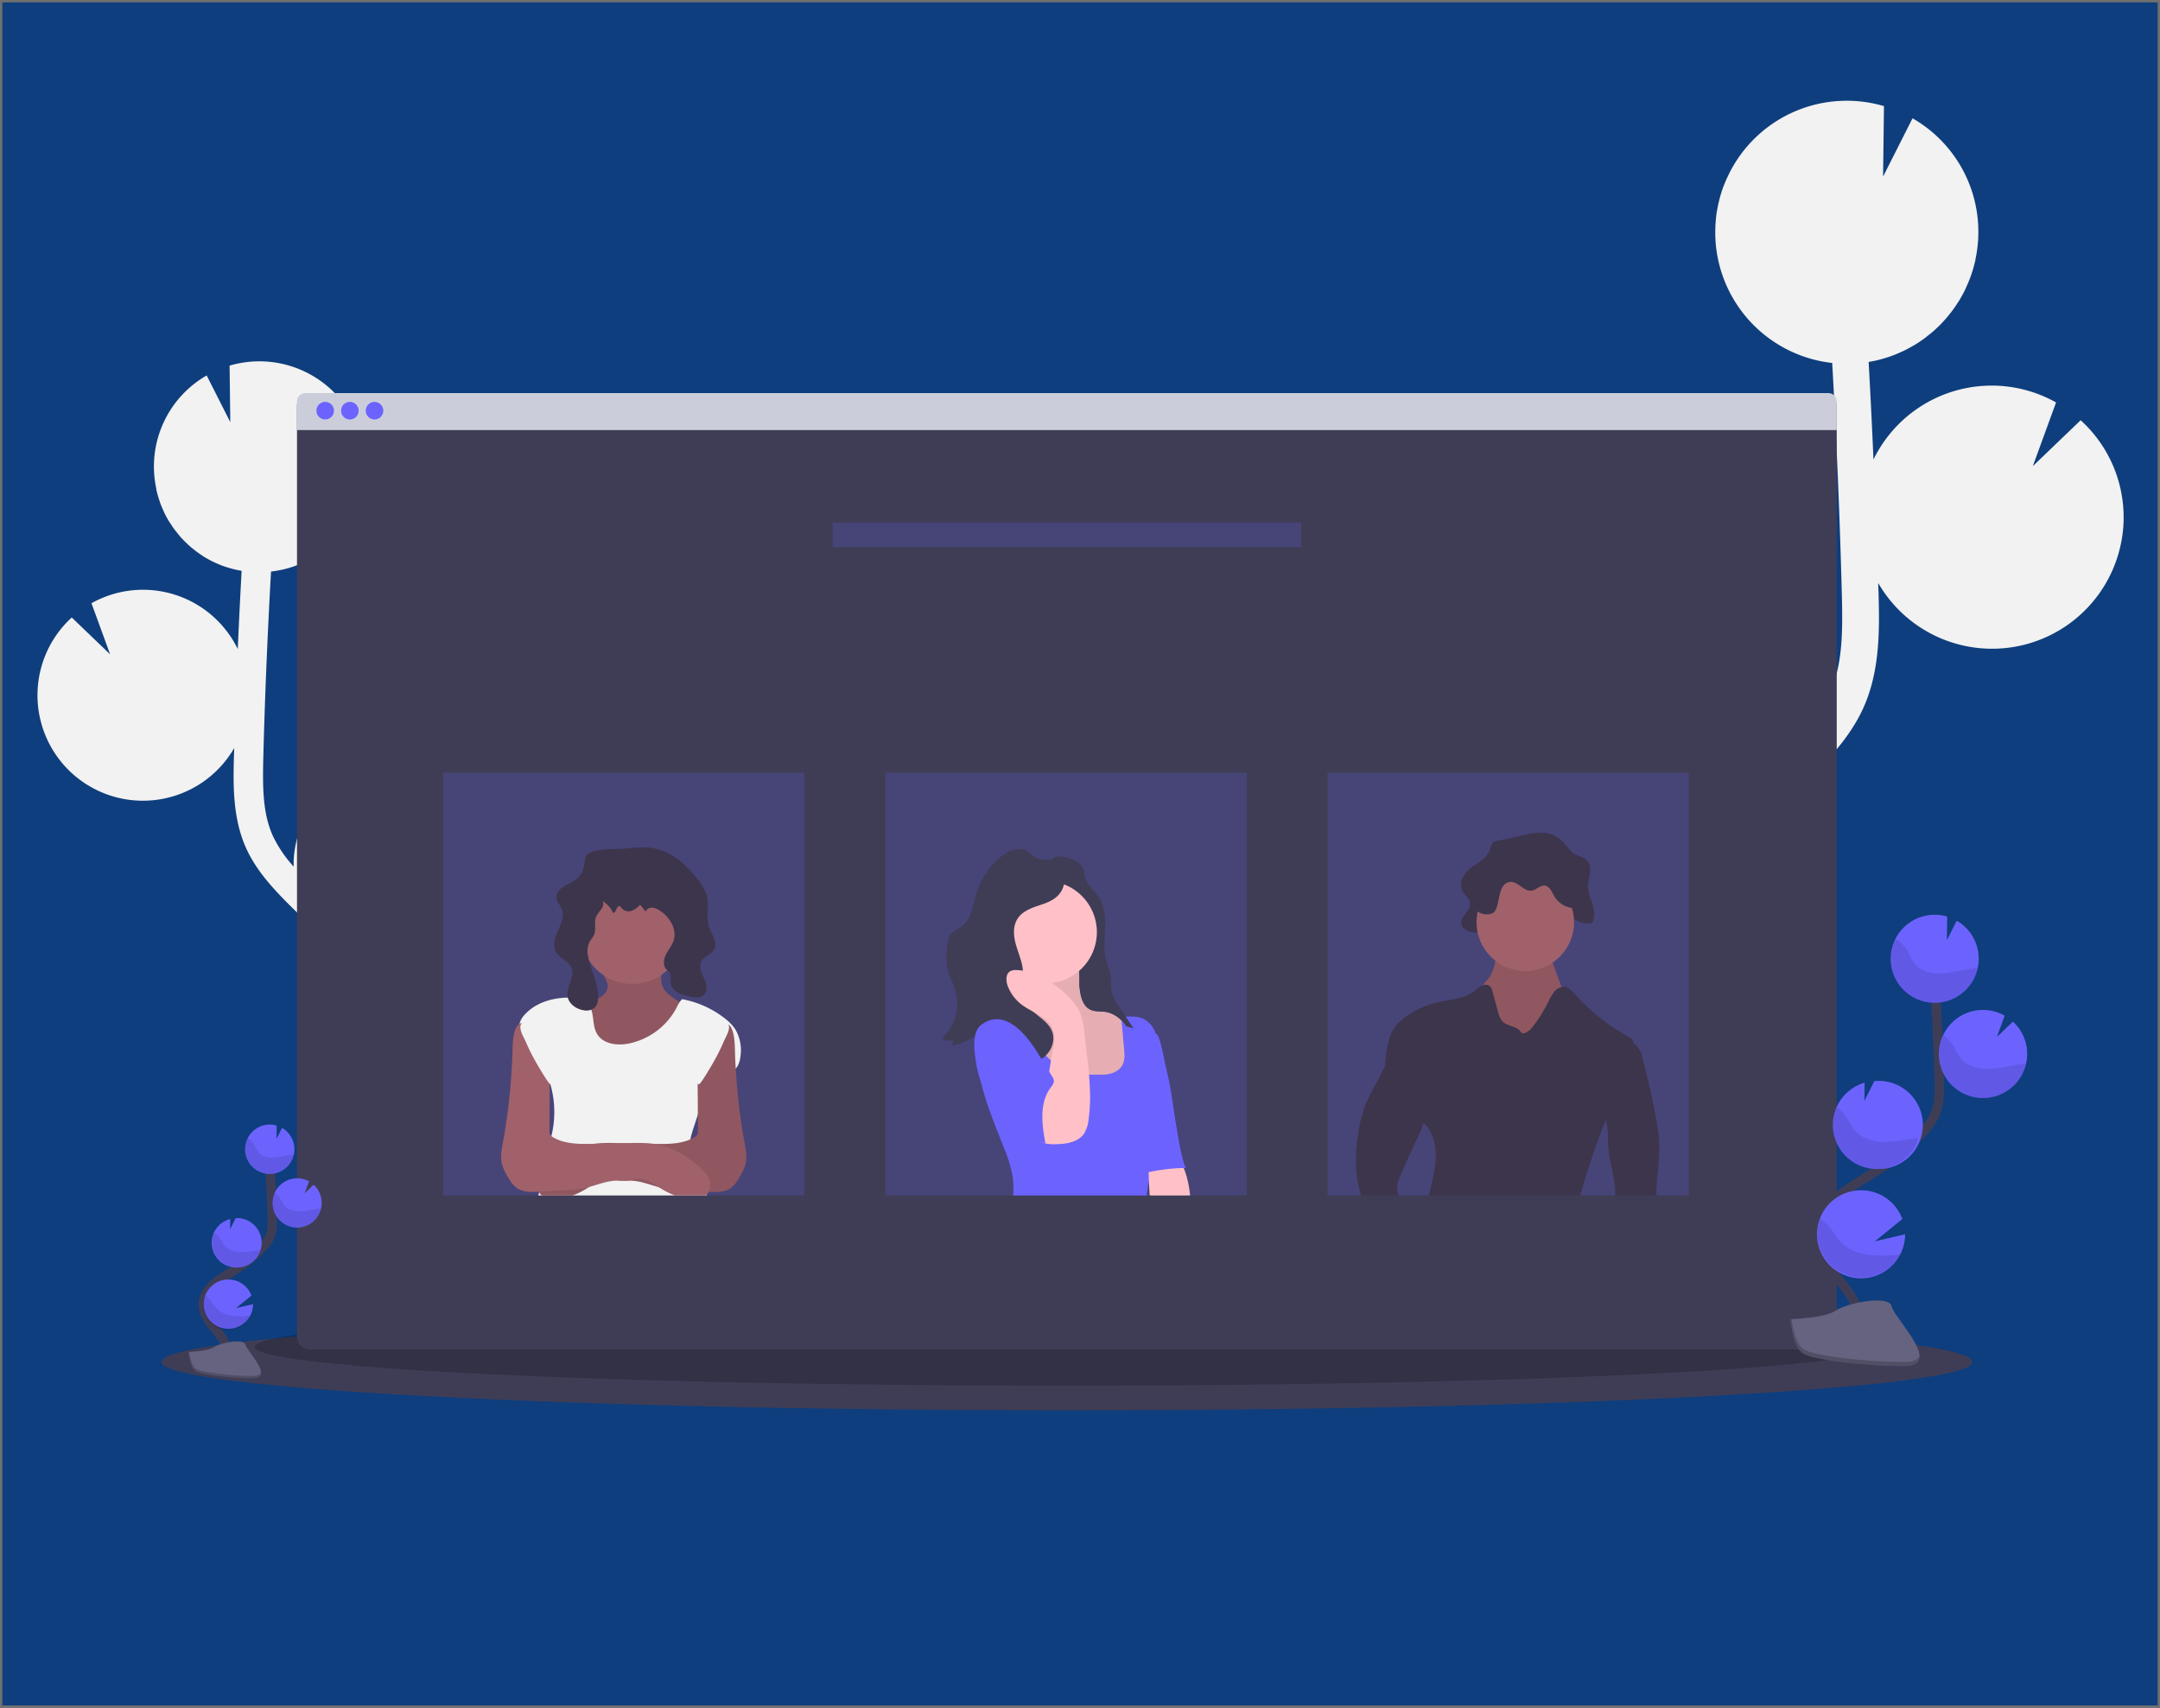 <svg xmlns="http://www.w3.org/2000/svg" width="922" height="729" viewBox="0 0 922 729"><g transform="translate(-44 266)"><g transform="translate(44 -266)" fill="#0e3e7d" stroke="#707070" stroke-width="1"><rect width="922" height="729" stroke="none"/><rect x="0.5" y="0.5" width="921" height="728" fill="none"/></g><g transform="translate(60.023 -223.05)"><path d="M175.953,489.642l-4.73-2.94c-.451-.278-.895-.579-1.346-.865a45.014,45.014,0,0,0,4.55-87.7l.233,18.544L164.47,396.509h-.128a45.021,45.021,0,0,0-47.059,42.863c-.045.865,0,1.707,0,2.557a53.838,53.838,0,0,1-8.9-13.137c-4.309-9.618-4.392-20.514-4.053-33.764.677-26.244,1.812-52.7,3.286-79.064A45.006,45.006,0,0,0,147.6,273.371c.06-1.376.038-2.73,0-4.083a6.465,6.465,0,0,0-.053-1.008c-.09-1.308-.211-2.6-.414-3.88a3.426,3.426,0,0,0-.113-.617c-.18-1.083-.406-2.151-.662-3.2-.1-.4-.2-.79-.3-1.181-.316-1.151-.662-2.256-1.068-3.4-.135-.368-.286-.752-.436-1.1-.316-.82-.662-1.632-1.03-2.429-.2-.421-.383-.842-.587-1.256-.06-.105-.1-.218-.158-.323h0a45,45,0,0,0-52.85-22.83l.3,24.139L80.15,232.26a44.8,44.8,0,0,0-21.469,48.511h-.09c.068.323.165.632.241.948.143.594.293,1.181.459,1.767q.327,1.128.7,2.256c.188.556.368,1.105.579,1.654.308.8.654,1.572,1,2.346.2.451.384.917.6,1.361q.857,1.745,1.865,3.406c.233.391.5.752.752,1.135.481.752.963,1.5,1.5,2.2.323.444.669.872,1.008,1.3.5.624,1,1.241,1.5,1.835.368.429.752.842,1.135,1.248.556.587,1.12,1.151,1.707,1.7.391.368.752.752,1.181,1.1.662.594,1.354,1.151,2.053,1.7.353.278.7.564,1.06.835q1.6,1.128,3.3,2.256c.211.128.444.233.654.361.955.556,1.918,1.09,2.91,1.572.429.211.865.4,1.3.594.812.361,1.632.714,2.474,1.038l1.5.526c.827.278,1.669.541,2.519.752.5.135,1,.278,1.5.4.917.218,1.857.4,2.8.564l.18.038q-.925,16.687-1.654,33.381A44.991,44.991,0,0,0,30.97,329.492L38.926,351.3,22.555,335.583A44.863,44.863,0,0,0,7.982,366.677a43.991,43.991,0,0,0,1.143,12.4,45,45,0,0,0,82.764,12.257c0,1.128-.075,2.256-.105,3.392-.3,11.686-.677,26.229,5.151,39.216,3.948,8.8,10.295,15.95,16.544,22.357,4.083,4.166,8.317,8.2,12.656,12.107a45.187,45.187,0,0,0,16.258,13.536c7.129,5.489,14.513,10.656,22.146,15.423l4.768,2.963c4.286,2.655,8.678,5.384,12.979,8.219-.752-.075-1.5-.158-2.256-.2a45.036,45.036,0,0,0-44.322,29.327l28.124,22.883-30.937-7.174a45.036,45.036,0,0,0,64.588,40.487l-2.091,2.594q-2.075,2.579-4.1,5.129c-18.3,23.184-23.394,45.187-14.333,61.964l11.024-5.948c-8.821-16.333,4.444-37.238,13.137-48.247q1.985-2.5,4.031-5.038c11.693-14.528,24.943-31,24.62-51.2C229.261,522.684,199.738,504.366,175.953,489.642Z" transform="translate(-7.95 -114.938)" fill="#f2f2f2"/><path d="M891.162,406.887l5.9-3.67c.564-.353,1.113-.752,1.677-1.083a56.146,56.146,0,0,1-5.677-109.406l-.293,23.139L905.48,290.7h.15a56.173,56.173,0,0,1,58.722,53.489c.053,1.075,0,2.128,0,3.188a66.883,66.883,0,0,0,11.1-16.386c5.384-12.032,5.49-25.568,5.061-42.111-.842-32.749-2.256-65.746-4.1-98.638A56.143,56.143,0,0,1,926.543,137.1c-.075-1.715-.053-3.406,0-5.091a11.854,11.854,0,0,1,.068-1.263c.105-1.632.263-3.249.5-4.835.038-.263.105-.519.143-.752q.346-2.03.835-4c.12-.489.241-.985.368-1.5.4-1.429.827-2.85,1.331-4.234.165-.466.361-.91.541-1.369.406-1.03.835-2.038,1.293-3.008.241-.519.474-1.045.752-1.564.06-.128.12-.271.188-.4h0A56.1,56.1,0,0,1,998.5,80.6l-.376,30.079L1010.7,85.8a55.85,55.85,0,0,1,26.778,60.52h.068c-.09.4-.218.752-.308,1.181-.18.752-.368,1.5-.572,2.2-.263.94-.564,1.857-.872,2.775-.233.692-.459,1.384-.752,2.068-.384.993-.812,1.963-1.248,2.925-.256.564-.481,1.143-.752,1.7-.714,1.451-1.5,2.873-2.324,4.249-.286.489-.617.947-.925,1.421-.6.932-1.211,1.85-1.865,2.745-.406.556-.835,1.083-1.256,1.624-.617.752-1.241,1.549-1.9,2.294q-.684.752-1.421,1.557c-.684.752-1.4,1.429-2.121,2.113-.489.466-.97.932-1.5,1.376-.835.752-1.692,1.429-2.572,2.113-.436.346-.865.714-1.316,1.045-1.331.978-2.7,1.91-4.121,2.775-.263.158-.549.293-.82.451q-1.775,1.053-3.625,1.963c-.534.263-1.083.489-1.624.752-1.015.459-2.038.895-3.083,1.293-.617.233-1.233.451-1.85.662-1.038.353-2.083.669-3.143.963-.624.173-1.248.346-1.888.5-1.151.271-2.316.5-3.5.7l-.233.045q1.173,20.822,2.068,41.652a56.113,56.113,0,0,1,77.936-24.364l-9.919,27.192,20.417-19.6a55.948,55.948,0,0,1,18.281,38.742,54.853,54.853,0,0,1-1.421,15.468,56.143,56.143,0,0,1-103.263,15.3c0,1.406.1,2.827.135,4.234.376,14.581.842,32.726-6.422,48.924-4.926,10.987-12.851,19.9-20.687,27.891q-7.648,7.806-15.792,15.107a56.354,56.354,0,0,1-20.3,16.867c-8.9,6.851-18.108,13.3-27.628,19.251l-5.948,3.692c-5.347,3.309-10.821,6.715-16.2,10.25.948-.09,1.88-.2,2.843-.241a56.188,56.188,0,0,1,55.263,36.561l-35.088,28.576,38.6-8.941A56.2,56.2,0,0,1,864.3,536.951c.872,1.083,1.737,2.166,2.609,3.241,1.722,2.143,3.444,4.279,5.121,6.4,22.83,28.914,29.185,56.4,17.875,77.3l-13.746-7.422c11-20.379-5.55-46.458-16.4-60.159-1.647-2.083-3.331-4.181-5.023-6.287-14.589-18.123-31.125-38.667-30.719-63.866C824.649,448.1,861.527,425.251,891.162,406.887Z" transform="translate(-210.351 -78.25)" fill="#f2f2f2"/><ellipse cx="386.52" cy="20.68" rx="386.52" ry="20.68" transform="translate(52.859 517.754)" fill="#3f3d56"/><ellipse cx="345.913" cy="16.544" rx="345.913" ry="16.544" transform="translate(92.714 515.498)" opacity="0.2"/><path d="M812.475,249.672V647.126a5.422,5.422,0,0,1-5.422,5.422h-646.4a5.414,5.414,0,0,1-5.414-5.422V249.672a5.414,5.414,0,0,1,5.414-5.422H807.031a5.422,5.422,0,0,1,5.444,5.422Z" transform="translate(-44.486 -119.408)" fill="#3f3d56"/><path d="M812.475,247.867v12.175H155.24V247.867a3.617,3.617,0,0,1,3.617-3.617h650a3.617,3.617,0,0,1,3.617,3.617Z" transform="translate(-44.486 -119.408)" fill="#cbceda"/><circle cx="3.76" cy="3.76" r="3.76" transform="translate(119.026 128.602)" fill="#6c63ff"/><circle cx="3.76" cy="3.76" r="3.76" transform="translate(129.554 128.602)" fill="#6c63ff"/><circle cx="3.76" cy="3.76" r="3.76" transform="translate(140.082 128.602)" fill="#6c63ff"/><rect width="200.028" height="10.528" transform="translate(339.365 180.113)" fill="#6c63ff" opacity="0.2"/><rect width="154.157" height="180.476" transform="translate(173.176 286.895)" fill="#6c63ff" opacity="0.2"/><rect width="154.157" height="180.476" transform="translate(361.925 286.895)" fill="#6c63ff" opacity="0.2"/><rect width="154.157" height="180.476" transform="translate(704.83 467.371) rotate(180)" fill="#6c63ff" opacity="0.2"/><path d="M326.984,577.329c-.459,2.715-3.143,4.422-5.677,5.482s-5.369,1.94-6.993,4.158c-2.188,3.008-1.271,7.317.752,10.438,2.294,3.579,5.768,6.219,9.167,8.776a16.544,16.544,0,0,0,4.963,2.9,14.756,14.756,0,0,0,4.226.451,77.064,77.064,0,0,0,13.664-1.226c5.783-1.053,11.964-3.158,15.04-8.182,2.5-4.113,2.339-9.249,2.1-14.062-2.722-.233-5.159-1.715-7.475-3.151-2.737-1.7-5.693-3.677-6.58-6.768-.932-3.241.556-7.242-1.662-9.776-1.5-1.715-4.053-1.918-6.324-1.978q-4.625-.12-9.242-.128c-2.121,0-6.858-.887-8.6.526C321.126,567.35,327.563,573.885,326.984,577.329Z" transform="translate(-83.625 -198.707)" fill="#a0616a"/><path d="M326.984,577.329c-.459,2.715-3.143,4.422-5.677,5.482s-5.369,1.94-6.993,4.158c-2.188,3.008-1.271,7.317.752,10.438,2.294,3.579,5.768,6.219,9.167,8.776a16.544,16.544,0,0,0,4.963,2.9,14.756,14.756,0,0,0,4.226.451,77.064,77.064,0,0,0,13.664-1.226c5.783-1.053,11.964-3.158,15.04-8.182,2.5-4.113,2.339-9.249,2.1-14.062-2.722-.233-5.159-1.715-7.475-3.151-2.737-1.7-5.693-3.677-6.58-6.768-.932-3.241.556-7.242-1.662-9.776-1.5-1.715-4.053-1.918-6.324-1.978q-4.625-.12-9.242-.128c-2.121,0-6.858-.887-8.6.526C321.126,567.35,327.563,573.885,326.984,577.329Z" transform="translate(-83.625 -198.707)" opacity="0.1"/><circle cx="22.056" cy="22.056" r="22.056" transform="translate(231.809 332.961)" fill="#a0616a"/><path d="M375.723,613.073a9.5,9.5,0,0,1-1.241,3.76,6.427,6.427,0,0,1-.677.872,19.6,19.6,0,0,1-4.61,3.211c-4.512,2.745-9.573,6.317-10.415,11.543a39.543,39.543,0,0,1-1.135,4.813c-1.053,3.579-2.429,7.1-3.234,10.678a24.274,24.274,0,0,0-.669,6.339,19.233,19.233,0,0,0,.181,1.993c.714,5.068,3.316,9.618,6.377,13.942.331.466.662.932,1,1.391l.218.293h-72c.12-.459.241-.91.353-1.369a2.154,2.154,0,0,1,.053-.211c.714-2.865,1.339-5.745,1.775-8.648a55.049,55.049,0,0,0,.669-7.791c0-2.256.5-4.753,2.384-6.016.128-.459.248-.925.368-1.384a42.976,42.976,0,0,0-.105-20.777c-.105-.421-.226-.842-.338-1.263-.053-.188-.113-.376-.165-.564a61.6,61.6,0,0,1-1.594-6.1c-.444-2.459-.541-5.076-1.85-7.2s-3.587-3.361-5.61-4.8a12.858,12.858,0,0,1-2.655-2.414h0a5.926,5.926,0,0,1-1.429-3.459,5.114,5.114,0,0,1,.083-1.128,8.656,8.656,0,0,1,2.294-4.1c4.572-5.031,11.558-7.144,18.424-7.234h0c1.06,0,2.113,0,3.158.09a8.9,8.9,0,0,1,3.542.8,5.376,5.376,0,0,1,1.767,1.459,8.753,8.753,0,0,1,1.5,2.842,15.794,15.794,0,0,1,.6,2.542c.421,2.685.511,5.542,1.925,7.858,2.564,4.2,8.407,4.963,13.235,4.053a29.854,29.854,0,0,0,20.477-15.04,27.618,27.618,0,0,1,1.5-2.73,6.818,6.818,0,0,1,1.023-1.211,41.968,41.968,0,0,1,18.326,8.272,20.017,20.017,0,0,1,4.346,4.512A17.821,17.821,0,0,1,375.723,613.073Z" transform="translate(-75.769 -204.529)" fill="#f2f2f2"/><path d="M380.536,662.09a21.175,21.175,0,0,1-2.76,5.911,14.229,14.229,0,0,1-3.188,4.076c-2.67,2.1-6.362,2.053-9.776,1.857h-.271l-1.692-.1-9.708-.579a54.725,54.725,0,0,1-7.67-.82c-.677-.135-1.346-.3-2.015-.481-3.76-1.008-7.437-2.512-11.325-2.73-1.128-.068-2.256,0-3.406,0h-.316a16.945,16.945,0,0,1-2.259-.151c-1.23-.18-2.441-.571-3.7-.631-3.219-.165-6.061,1.767-8.806,3.527l-.752.466a33.833,33.833,0,0,1-6.226,3.1H293.629a4.308,4.308,0,0,1-.609-.564,4.69,4.69,0,0,1-.587-.8c-.038-.068-.075-.135-.105-.2a6.858,6.858,0,0,1,0-5.8,11.348,11.348,0,0,1,1.9-2.857,26.317,26.317,0,0,1,2.752-2.587c5.068-4.226,10.9-7.791,17.378-9.024.451-.083.91-.158,1.361-.218a60.352,60.352,0,0,1,9.776-.323l3.061.06,12.821.263h.353c5.151.1,10.565.135,15.22-1.918a17.877,17.877,0,0,0,1.73-.887,3.256,3.256,0,0,0,1.2-1.038,3.587,3.587,0,0,0,.353-1.955l-.045-6.768-.09-13.047h0q0-4.805-.06-9.6a6.6,6.6,0,0,1,1.842-5.467c1.872-2.354,6.437-10.663,9.671-10.8a2.6,2.6,0,0,1,1.617.451h0c2.752,1.835,2.767,8.791,2.835,11.137q.113,3.888.338,7.768a263.849,263.849,0,0,0,3.76,31.583C380.656,655.938,381.258,659.082,380.536,662.09Z" transform="translate(-78.326 -208.134)" fill="#a0616a"/><path d="M380.536,662.09a21.175,21.175,0,0,1-2.76,5.911,14.229,14.229,0,0,1-3.188,4.076c-2.67,2.1-6.362,2.053-9.776,1.857h-.271l-1.692-.1-9.708-.579a54.725,54.725,0,0,1-7.67-.82c-.677-.135-1.346-.3-2.015-.481-3.76-1.008-7.437-2.512-11.325-2.73-1.128-.068-2.256,0-3.406,0h-.316a16.945,16.945,0,0,1-2.259-.151c-1.23-.18-2.441-.571-3.7-.631-3.219-.165-6.061,1.767-8.806,3.527l-.752.466a33.833,33.833,0,0,1-6.226,3.1H293.629a4.308,4.308,0,0,1-.609-.564,4.69,4.69,0,0,1-.587-.8c-.038-.068-.075-.135-.105-.2a6.858,6.858,0,0,1,0-5.8,11.348,11.348,0,0,1,1.9-2.857,26.317,26.317,0,0,1,2.752-2.587c5.068-4.226,10.9-7.791,17.378-9.024.451-.083.91-.158,1.361-.218a60.352,60.352,0,0,1,9.776-.323l3.061.06,12.821.263h.353c5.151.1,10.565.135,15.22-1.918a17.877,17.877,0,0,0,1.73-.887,3.256,3.256,0,0,0,1.2-1.038,3.587,3.587,0,0,0,.353-1.955l-.045-6.768-.09-13.047h0q0-4.805-.06-9.6a6.6,6.6,0,0,1,1.842-5.467c1.872-2.354,6.437-10.663,9.671-10.8a2.6,2.6,0,0,1,1.617.451h0c2.752,1.835,2.767,8.791,2.835,11.137q.113,3.888.338,7.768a263.849,263.849,0,0,0,3.76,31.583C380.656,655.938,381.258,659.082,380.536,662.09Z" transform="translate(-78.326 -208.134)" opacity="0.1"/><path d="M320.031,503.405c-1.91.286-4.023.8-5.061,2.421-.812,1.263-.752,2.865-1.03,4.339a9.625,9.625,0,0,1-3.7,5.918c-1.579,1.166-3.489,1.82-5.121,2.91s-3.076,2.873-2.858,4.828c.188,1.707,1.549,3.008,2.188,4.617,1.181,2.933-.211,6.2-1.5,9.092s-2.512,6.287-1.03,9.076c1.572,2.94,5.625,4.053,6.768,7.174,1.421,3.76-2.256,7.768-1.782,11.776.406,3.294,3.655,5.647,6.941,6.129a5.622,5.622,0,0,0,4.512-.978,5.912,5.912,0,0,0,1.624-4.339c.2-6.121-3.279-11.738-4.294-17.784a9.543,9.543,0,0,1,.549-5.926c.587-1.135,1.5-2.068,2.015-3.249,1.015-2.459-.135-5.429.955-7.858a20.572,20.572,0,0,1,2.128-3.008,3.551,3.551,0,0,0,.617-3.467,12.145,12.145,0,0,1,4.474,5.083c1.421-.286,1.384-3.339,2.775-2.9.391.128.617.541.872.865a3.918,3.918,0,0,0,4.166,1.1,8.188,8.188,0,0,0,3.67-2.639l2.376,2.948a2.715,2.715,0,0,1,2.609-1.654,6.272,6.272,0,0,1,3.083,1.06c4.512,2.7,7.9,8.227,6.166,13.19-.752,2.121-2.256,3.858-3.264,5.873s-1.263,4.722.346,6.287a12.51,12.51,0,0,1,1.038.948c1.181,1.391.436,3.512.79,5.264.624,3.226,4.429,4.512,7.633,5.264,2.256.511,4.941.895,6.52-.752,1.73-1.8.955-4.76-.09-7.031s-2.256-4.9-1.135-7.121,4.407-3.008,5.587-5.332c1.5-2.955-1.151-6.2-2.211-9.34-1.451-4.3.165-9.129-1.023-13.536a18.888,18.888,0,0,0-3.324-6.106c-3.512-4.723-7.723-9.061-12.942-11.8-4.933-2.587-9.9-3.008-15.341-2.354C329.845,503.007,324.927,502.676,320.031,503.405Z" transform="translate(-80.695 -183.363)" fill="#3c354c"/><path d="M381.269,627.794a1.82,1.82,0,0,1-.865-1.2q-2.5-7.039-4.692-14.175a5.513,5.513,0,0,1-.353-2.64,5.128,5.128,0,0,1,2.015-2.745,30.078,30.078,0,0,1,8.234-4.828c2.166-.85,5.362-2.361,7.52-.985,2.677,1.707-.18,6.016-1.158,8.272a85.776,85.776,0,0,1-4.512,9.024C386.947,619.425,381.954,628.065,381.269,627.794Z" transform="translate(-99.07 -207.806)" fill="#f2f2f2"/><path d="M359.717,673.915a4.512,4.512,0,0,1-.707,1.008,2.315,2.315,0,0,1-.271.271,3.157,3.157,0,0,1-.338.293H345.324a33.844,33.844,0,0,1-6.226-3.1l-.752-.466c-2.745-1.76-5.587-3.692-8.806-3.527-1.256.06-2.467.451-3.7.632a16.943,16.943,0,0,1-2.256.15h-.316c-1.135,0-2.256-.053-3.406,0-3.888.218-7.557,1.722-11.325,2.73-.669.18-1.339.346-2.015.481a54.708,54.708,0,0,1-7.67.82l-11.4.677h-.271c-3.406.2-7.1.241-9.776-1.857a14.229,14.229,0,0,1-3.188-4.076,21.175,21.175,0,0,1-2.76-5.911c-.752-3.008-.12-6.151.429-9.2a264.893,264.893,0,0,0,4.083-39.359c.068-2.354.083-9.332,2.85-11.144a2.4,2.4,0,0,1,1.045-.406h0a2.675,2.675,0,0,1,.556,0c3.234.135,7.8,8.445,9.671,10.8a6.6,6.6,0,0,1,1.842,5.467q0,4.632-.06,9.28v.421q-.053,9.881-.128,19.755a3.587,3.587,0,0,0,.353,1.955,2.152,2.152,0,0,0,.391.474,4.994,4.994,0,0,0,.8.564c5,2.948,11.144,2.918,16.95,2.8h.353l12.821-.263,3.061-.06a60.337,60.337,0,0,1,9.776.323c.451.06.91.135,1.361.218a35.4,35.4,0,0,1,13.761,6.211q1.88,1.331,3.655,2.812a15.658,15.658,0,0,1,4.655,5.444A6.858,6.858,0,0,1,359.717,673.915Z" transform="translate(-73.224 -208.116)" fill="#a0616a"/><path d="M295,627.794a1.842,1.842,0,0,0,.865-1.2q2.5-7.039,4.692-14.175a5.6,5.6,0,0,0,.346-2.64,5.128,5.128,0,0,0-2.015-2.745,29.885,29.885,0,0,0-8.227-4.828c-2.166-.85-5.354-2.361-7.52-.985-2.677,1.707.173,6.016,1.158,8.272a84.291,84.291,0,0,0,4.512,9.024C289.323,619.425,294.316,628.065,295,627.794Z" transform="translate(-75.93 -207.806)" fill="#f2f2f2"/><path d="M834.285,515.921c4.474-1.09,7.948,6.317,12.453,5.437,2.474-.481,4.384-3.414,6.888-3.2,2.85.248,4.068,4.143,5.527,6.993,2.534,4.933,7.655,7.918,12.588,7.324,1.549-2.045,1.256-5.189.466-7.745s-1.993-5.038-2.023-7.76c-.038-3.6,1.94-7.588.15-10.528-1.376-2.256-4.188-2.436-6.256-3.828-1.617-1.083-2.752-2.9-4.106-4.377a13.574,13.574,0,0,0-8.37-4.4,24.76,24.76,0,0,0-7.971.842l-12.3,2.662a3.422,3.422,0,0,0-1.917.88,6.626,6.626,0,0,0-.993,2.519c-1.166,3.82-4.82,5.61-7.806,7.73s-5.82,6.317-4.174,9.889c.932,2.023,3.128,3.271,3.361,5.542.2,2.03-1.263,3.692-2.459,5.2-5.076,6.362,6.3,9.67,9.024,5.354C829.4,529.7,827.885,517.485,834.285,515.921Z" transform="translate(-208.353 -181.29)" fill="#3c354c"/><path d="M830.27,571.45c-1.068,1.391-2.459,2.549-3.316,4.083a9.392,9.392,0,0,0-.5,7.046,26.624,26.624,0,0,0,3.211,6.467,37.6,37.6,0,0,0,5.64,7.52,13.723,13.723,0,0,0,8.272,4.106c3.346.248,6.58-1.135,9.61-2.587a10.528,10.528,0,0,0,3.467-2.256,10.744,10.744,0,0,0,1.684-3.061l2.609-6.249a17.212,17.212,0,0,0,1.5-4.8c.271-2.594-.632-5.159-1.5-7.618l-4.775-13.137a4.436,4.436,0,0,0-1.143-1.993,4.31,4.31,0,0,0-1.76-.752,51.075,51.075,0,0,0-9.227-1.5c-2.316-.158-7.573-.978-9.6.331-1.857,1.211-1.083,4.294-1.3,6.287a15.92,15.92,0,0,1-2.88,8.114Z" transform="translate(-210.843 -196.806)" fill="#a0616a"/><path d="M830.27,571.45c-1.068,1.391-2.459,2.549-3.316,4.083a9.392,9.392,0,0,0-.5,7.046,26.624,26.624,0,0,0,3.211,6.467,37.6,37.6,0,0,0,5.64,7.52,13.723,13.723,0,0,0,8.272,4.106c3.346.248,6.58-1.135,9.61-2.587a10.528,10.528,0,0,0,3.467-2.256,10.744,10.744,0,0,0,1.684-3.061l2.609-6.249a17.212,17.212,0,0,0,1.5-4.8c.271-2.594-.632-5.159-1.5-7.618l-4.775-13.137a4.436,4.436,0,0,0-1.143-1.993,4.31,4.31,0,0,0-1.76-.752,51.075,51.075,0,0,0-9.227-1.5c-2.316-.158-7.573-.978-9.6.331-1.857,1.211-1.083,4.294-1.3,6.287a15.92,15.92,0,0,1-2.88,8.114Z" transform="translate(-210.843 -196.806)" opacity="0.1"/><circle cx="20.83" cy="20.83" r="20.83" transform="translate(614.223 329.893)" fill="#a0616a"/><path d="M878.895,605.45c.045,5.745-2.158,11.28-4.437,16.544s-5.174,10.46-7.4,15.867c-.18.436-.353.88-.526,1.323q-5.745,14.844-10.167,30.147l-.218.752h-64.6c2.948-11.28,5.474-22.56-1.594-30.343-.218-.241-.436-.489-.647-.752-4.625-5.572-6.7-13.175-12.2-17.912-1.263-1.09-2.73-2.053-3.512-3.534a6.422,6.422,0,0,1-.662-2.933,19.907,19.907,0,0,1,.165-2.677c.541-4.888,1.241-10.016,4.189-13.957a20.615,20.615,0,0,1,4.775-4.437,38.1,38.1,0,0,1,13.318-5.948c5.384-1.233,11.325-1.414,15.716-4.775a18.574,18.574,0,0,1,3.008-2.256l.3-.128a3.128,3.128,0,0,1,3.241.346,4.459,4.459,0,0,1,1.083,2.256q1.2,4.376,2.4,8.753a8.942,8.942,0,0,0,1.812,3.94c2.128,2.211,6.2,1.948,7.851,4.512.993,1.557,3.6-.256,4.737-1.7a63.771,63.771,0,0,0,7.106-11.235,18.052,18.052,0,0,1,2.632-4.384,5.956,5.956,0,0,1,2.9-1.76,3.91,3.91,0,0,1,1.669-.045c1.624.331,2.812,1.669,3.918,2.9A87.98,87.98,0,0,0,876.879,602.4a3.827,3.827,0,0,1,1.692,1.4,2.894,2.894,0,0,1,.286,1.211A2.274,2.274,0,0,1,878.895,605.45Z" transform="translate(-197.684 -202.711)" fill="#3c354c"/><path d="M838.62,516.917c3.482-.752,6.181,4.249,9.686,3.655,1.925-.316,3.414-2.256,5.354-2.143,2.218.165,3.166,2.782,4.3,4.692a10.4,10.4,0,0,0,9.776,4.926c1.2-1.376.978-3.482.361-5.2s-1.557-3.391-1.579-5.211c0-2.429,1.5-5.106.12-7.084-1.068-1.5-3.256-1.639-4.865-2.572a20.375,20.375,0,0,1-3.2-2.94,11.122,11.122,0,0,0-6.5-2.955,22.126,22.126,0,0,0-6.2.564l-9.565,1.79a2.828,2.828,0,0,0-1.5.587,4.145,4.145,0,0,0-.752,1.692c-.91,2.572-3.76,3.76-6.068,5.2s-4.512,4.249-3.249,6.648c.752,1.361,2.429,2.2,2.609,3.76.165,1.361-.978,2.482-1.91,3.489-3.94,4.271,4.9,6.5,7.031,3.594C834.823,526.182,833.642,517.97,838.62,516.917Z" transform="translate(-210.44 -183.347)" fill="#3c354c"/><path d="M918.815,676.2H901.226c.286-7.2-2.647-14.521-3.008-21.868-.135-2.76.1-5.565-.459-8.272a18.134,18.134,0,0,0-.564-2.083c-.444-1.391-.985-2.76-1.406-4.158-1.4-4.67-1.346-9.633-1.278-14.506q.12-8.069.256-16.123c0-1.4-.414-3.459.857-4.046,2.865-1.324,5.843,1.3,8.475,3.008,1.579,1.053,3.384,1.88,4.918,3.008a9.19,9.19,0,0,1,2.339,2.331,13.068,13.068,0,0,1,1.557,4.053q3.2,12.2,5.565,24.612a79.883,79.883,0,0,1,1.5,10.9C920.439,660.758,918.838,668.526,918.815,676.2Z" transform="translate(-227.829 -208.825)" fill="#3c354c"/><path d="M775.3,672a13.545,13.545,0,0,0-1.451,5.76,8.957,8.957,0,0,0,.6,2.617H758.513a58.792,58.792,0,0,1-1.8-8.272,62.133,62.133,0,0,1,.368-16.446,60.027,60.027,0,0,1,2.76-12.46c1.85-5.181,4.775-9.874,7.264-14.746.587-1.136,1.12-2.414,1.745-3.542,1.339-2.474,3.068-4.294,6.512-2.632,8.565,4.128,12.242,18.589,9.859,27.011a.216.216,0,0,1,0,.068,41.675,41.675,0,0,1-2.542,6.219Q778.794,663.713,775.3,672Z" transform="translate(-193.559 -213.006)" fill="#3c354c"/><path d="M592.366,508.756a7.61,7.61,0,0,1,4.023,3.414c.684,1.421.662,3.083,1.128,4.595.985,3.181,3.948,5.264,5.79,8.046,2.5,3.76,2.79,8.55,2.617,13.062s-.752,9.114.376,13.5c.534,2.136,1.444,4.166,1.812,6.339.444,2.632.075,5.384.752,7.971a20.7,20.7,0,0,0,3.354,6.414l5.85,8.55a67.565,67.565,0,0,1-7.723-2.324,13.852,13.852,0,0,0,4.174,6.309l-4.226-5.113a12.122,12.122,0,0,0-3.151-3.008c-1.549-.88-3.384-1.015-5.129-1.376-3.346-.677-6.7-2.391-8.34-5.407-2.188-4.016-.752-9.061-2.008-13.468-.895-3.219-3.106-5.873-4.625-8.836-3.452-6.715-3.241-14.634-4.324-22.108a68.12,68.12,0,0,1-1.188-9.535c0-2.369.233-6.866,2.715-8.076C586.4,506.688,590.366,507.906,592.366,508.756Z" transform="translate(-150.212 -184.653)" fill="#3f3d56"/><path d="M587.718,576.19c.353,3.925,1.173,8.558,4.753,10.2,2.023.932,4.377.587,6.572.948,4.143.669,7.52,3.858,9.475,7.6s2.579,7.979,3.008,12.16c.564,5.226.752,10.9-2.128,15.31-2.324,3.572-6.339,5.745-10.453,6.851a29.17,29.17,0,0,1-24.342-4.512,54.193,54.193,0,0,1-8.956-8.851c-5.963-6.941-11.964-14.551-13.19-23.62-.143-1.03-.128-2.256.752-2.888a3.151,3.151,0,0,1,1.918-.384l5.715.105c1.451,0,3.091,0,4.076-1.09s.925-2.459.887-3.76q-.218-8.272-.436-16.581a2.383,2.383,0,0,1,.376-1.677,2.211,2.211,0,0,1,1.316-.564c3.151-.534,6.445,0,9.528-.857,2.933-.8,7.52-4.174,9.693-.714C588.1,566.76,587.44,572.851,587.718,576.19Z" transform="translate(-142.985 -198.297)" fill="#ffc1c7"/><path d="M587.718,576.19c.353,3.925,1.173,8.558,4.753,10.2,2.023.932,4.377.587,6.572.948,4.143.669,7.52,3.858,9.475,7.6s2.579,7.979,3.008,12.16c.564,5.226.752,10.9-2.128,15.31-2.324,3.572-6.339,5.745-10.453,6.851a29.17,29.17,0,0,1-24.342-4.512,54.193,54.193,0,0,1-8.956-8.851c-5.963-6.941-11.964-14.551-13.19-23.62-.143-1.03-.128-2.256.752-2.888a3.151,3.151,0,0,1,1.918-.384l5.715.105c1.451,0,3.091,0,4.076-1.09s.925-2.459.887-3.76q-.218-8.272-.436-16.581a2.383,2.383,0,0,1,.376-1.677,2.211,2.211,0,0,1,1.316-.564c3.151-.534,6.445,0,9.528-.857,2.933-.8,7.52-4.174,9.693-.714C588.1,566.76,587.44,572.851,587.718,576.19Z" transform="translate(-142.985 -198.297)" opacity="0.1"/><circle cx="21.845" cy="21.845" r="21.845" transform="translate(408.495 333.127)" fill="#ffc1c7"/><path d="M619.177,653.693a20.366,20.366,0,0,1-.624,2.639,62.006,62.006,0,0,1-2.406,5.933c-.346.8-.669,1.609-.948,2.436-.218.647-.406,1.308-.572,1.97s-.361,1.557-.5,2.346c-.2,1.166-.353,2.346-.474,3.527H556.65a35.537,35.537,0,0,0-.323-8.648,56.892,56.892,0,0,0-3.519-11.468c-3.632-9.31-7.693-18.8-9.926-28.508v-.038A56.655,56.655,0,0,1,541.5,604.6c.045-.376.1-.752.15-1.143a29.445,29.445,0,0,1,.549-2.9,15.994,15.994,0,0,1,3.632-7.354c2.557-2.752,6.881-4.113,10.2-2.354a10.329,10.329,0,0,1,4.234,5.023c.632,1.323,1.166,2.722,1.722,4.053a41.358,41.358,0,0,0,8.633,12.9,28.591,28.591,0,0,0,2.2,2.083c.76.662,1.421,1.218,2.166,1.79,2.414,1.857,5.324,4.211,8.475,4.294,1.827.053,3.692,0,5.58,0,1.654,0,3.324-.068,4.971,0,3.527.068,7.52-.932,9.227-4.023,1.166-2.113.97-4.692.752-7.1q-.259-2.82-.526-5.647v-.293c-.12-1.361-.248-2.707-.376-4.068h0c-.06-.654-.12-1.316-.188-1.97h0l-.135-1.459q.94-.105,1.895-.18c2.85-.226,5.76-.173,8.212,1.218a10.916,10.916,0,0,1,4.677,6.144,24.679,24.679,0,0,1,1.173,5.64c.842,8.535-.519,17.145-.053,25.7C618.959,641.15,620.268,647.58,619.177,653.693Z" transform="translate(-140.213 -205.174)" fill="#6c63ff"/><path d="M656.351,692.87H639.108c-.143-1.955-.256-3.91-.323-5.873-.06-1.354-.105-2.715-.128-4.068q-.113-5.474.09-10.919a24.628,24.628,0,0,0,11.092,3.166,21.242,21.242,0,0,1,3.76,5.963,28.927,28.927,0,0,1,1.286,3.692.1.1,0,0,1,0,.052,49.359,49.359,0,0,1,1.466,7.986Z" transform="translate(-164.37 -225.499)" fill="#ffc1c7"/><path d="M653.656,665.2a80.236,80.236,0,0,0-19.326,2.557c-.835-4.121-.429-8.377,0-12.558l2.79-28.733c.2-2.128-.188-21.665,3.933-18.213,1.5,1.271,3.429,12.693,3.9,14.528.714,2.775,1.278,5.58,1.782,8.392,1.03,5.775,1.729,11.6,2.73,17.378C649.753,650.224,652.167,665.218,653.656,665.2Z" transform="translate(-163.187 -209.586)" fill="#6c63ff"/><path d="M573.929,510.779a3.759,3.759,0,0,0-.451-1.963,3.264,3.264,0,0,0-2.339-1.233c-3.151-.489-6.61.752-9.46-.662-1.5-.752-2.639-2.256-4.143-3.091-3.549-2.008-8.031,0-11.174,2.6a32.621,32.621,0,0,0-10.475,15.957c-1.4,4.828-1.963,10.475-5.963,13.536-1.654,1.263-3.76,1.963-5,3.647a9.329,9.329,0,0,0-1.323,4.512c-.414,3.67-.752,7.43.2,10.994.752,2.654,2.143,5.061,3.008,7.67a20.364,20.364,0,0,1-5.55,21.191,6.6,6.6,0,0,0,4.888.85,4.188,4.188,0,0,1-.707,2.158c5.114-.165,9.558-5.144,14.558-4.053,3.82.827,5.948,4.768,8.8,7.445,3.67,3.452,9.37,4.9,13.979,2.85s7.407-7.866,5.452-12.513c-2.256-5.264-9.091-7.377-11.475-12.6-1.842-4.053-.474-8.776-.872-13.2-.338-3.8-1.978-7.347-3.008-11.024s-1.354-7.881.752-11.084c2.211-3.4,6.445-4.722,10.295-6.016C572.591,523.946,574.26,519.547,573.929,510.779Z" transform="translate(-135.264 -183.585)" fill="#3f3d56"/><path d="M577.656,606.372c.624-3.008,1.241-6.294.143-9.2-2.045-5.429-8.731-7.121-13.355-10.618a18.048,18.048,0,0,1-5.941-7.918c-.842-2.2-.955-5.264,1.113-6.377a5.016,5.016,0,0,1,2.579-.451c7.2.165,13.806,4.083,19.334,8.716,3.211,2.7,6.264,5.79,7.866,9.663a31.544,31.544,0,0,1,1.827,8.685l1.128,9.776a153.261,153.261,0,0,1,1.3,16.9,74.57,74.57,0,0,1-.609,9.693,14.516,14.516,0,0,1-2.053,6.5c-2.5,3.482-7.294,4.264-11.581,4.384a20.006,20.006,0,0,1-4.835-.308c-7.121-1.549-12.521-11.52-7.136-17.679,2.256-2.617,5.73-2.685,7.031-6.272C576.212,617.11,576.633,611.358,577.656,606.372Z" transform="translate(-144.36 -200.641)" fill="#ffc1c7"/><path d="M567.349,615.009l5.617,9.182a4.2,4.2,0,0,1,.684,1.587c.158,1.2-.752,2.256-1.444,3.226-4.843,6.617-3.609,15.716-2.151,23.785a43.171,43.171,0,0,1-29.673-34.945c-.707-4.805-1.85-12.716,2.414-15.844C553.069,594.465,562.529,607.143,567.349,615.009Z" transform="translate(-139.836 -207.563)" fill="#6c63ff"/><path d="M610.673,589.251c-2.2-.361-4.512,0-6.572-.948-3.579-1.647-4.4-6.279-4.753-10.2,0-.361-.053-.752-.068-1.181a32.654,32.654,0,0,1,4.158-3.617,20.439,20.439,0,0,1,4.249-1.872l3.971-1.4a22.75,22.75,0,0,1,.857,3.234c.444,2.632.075,5.384.752,7.971a20.7,20.7,0,0,0,3.354,6.414l5.85,8.55c-1.06-.248-2.113-.534-3.158-.835A13.271,13.271,0,0,0,610.673,589.251Z" transform="translate(-154.614 -200.206)" fill="#3f3d56"/><path d="M111.665,764.828c2.256-4.143-.3-9.227-3.226-12.919s-6.475-7.52-6.4-12.25c.113-6.768,7.294-10.761,13.032-14.355a63.168,63.168,0,0,0,11.7-9.407,17.145,17.145,0,0,0,3.594-4.813c1.188-2.647,1.158-5.655,1.083-8.55q-.383-14.483-1.436-28.944" transform="translate(-31.291 -225.891)" fill="none" stroke="#3f3d56" stroke-miterlimit="10" stroke-width="4"/><path d="M146.811,669.571a10.528,10.528,0,0,0-5.264-8.648l-2.361,4.677.075-5.662a10.693,10.693,0,0,0-3.482-.421,10.528,10.528,0,1,0,11.039,10.054Z" transform="translate(-37.178 -222.398)" fill="#6c63ff"/><path d="M122.162,762.815a10.528,10.528,0,1,1,.511-8.5l-6.595,5.362L123.335,758a10.528,10.528,0,0,1-1.173,4.813Z" transform="translate(-31.351 -244.212)" fill="#6c63ff"/><path d="M118.073,733.671a10.528,10.528,0,0,1-3.346-20.7l-.06,4.346,2.391-4.73h0a10.528,10.528,0,0,1,11.062,10.084,10.407,10.407,0,0,1-.451,3.6,10.528,10.528,0,0,1-9.6,7.4Z" transform="translate(-32.473 -235.559)" fill="#6c63ff"/><path d="M152.26,711.058a10.528,10.528,0,1,1,4.67-19.755l-1.865,5.113,3.835-3.685a10.528,10.528,0,0,1,3.407,7.287,10.37,10.37,0,0,1-.263,2.91A10.528,10.528,0,0,1,152.26,711.058Z" transform="translate(-41.04 -229.963)" fill="#6c63ff"/><path d="M145.406,674.289c-2.436.263-4.805,1.023-7.249,1.173s-5.129-.429-6.678-2.331a32.656,32.656,0,0,1-1.948-3.437,7.52,7.52,0,0,0-2.662-2.5A10.528,10.528,0,1,0,146.6,674.2Q146,674.221,145.406,674.289Z" transform="translate(-37.194 -224.303)" opacity="0.1"/><path d="M152.212,713.04A10.528,10.528,0,0,1,142.173,698a7.8,7.8,0,0,1,2.121,2.12,34.514,34.514,0,0,0,2.09,3.489c1.647,1.933,4.452,2.564,7,2.451s5.008-.842,7.52-1.075c.353,0,.707-.053,1.068-.06A10.528,10.528,0,0,1,152.212,713.04Z" transform="translate(-40.991 -231.945)" opacity="0.1"/><path d="M118.142,735.729A10.528,10.528,0,0,1,108.02,720.87a8.633,8.633,0,0,1,2.256,2.143c.82,1.158,1.331,2.5,2.256,3.564,1.782,1.978,4.775,2.677,7.467,2.617s5.136-.7,7.73-.9A10.528,10.528,0,0,1,118.142,735.729Z" transform="translate(-32.542 -237.617)" opacity="0.1"/><path d="M122.069,765.04a10.541,10.541,0,1,1-19.243-8.61,10.411,10.411,0,0,1,2.316,2.068,45.894,45.894,0,0,0,2.827,3.76c2.158,2.121,5.64,3.008,8.746,3.076a45.108,45.108,0,0,0,5.354-.293Z" transform="translate(-31.258 -246.436)" opacity="0.1"/><path d="M93.67,787.086s8.332-.256,10.844-2.045,12.784-3.918,13.43-1.053,12.521,14.288,3.121,14.333-21.853-1.459-24.364-3.008S93.67,787.086,93.67,787.086Z" transform="translate(-29.216 -252.923)" fill="#656380"/><path d="M121.23,798.8c-9.407.075-21.853-1.5-24.357-3.008-1.91-1.166-2.67-5.332-2.925-7.257H93.67s.526,6.723,3.008,8.272,14.957,3.061,24.364,3.008c2.715,0,3.647-.985,3.594-2.414C124.283,798.248,123.246,798.782,121.23,798.8Z" transform="translate(-29.216 -254.4)" opacity="0.2"/><path d="M1034.944,727.766c3.978-7.369-.534-16.4-5.73-22.981s-11.52-13.415-11.385-21.808c.2-12.032,12.972-19.153,23.176-25.53a112.709,112.709,0,0,0,20.815-16.739,30.014,30.014,0,0,0,6.4-8.558c2.113-4.707,2.053-10.062,1.918-15.22q-.669-25.763-2.549-51.481" transform="translate(-258.42 -199.07)" fill="none" stroke="#3f3d56" stroke-miterlimit="10" stroke-width="4"/><path d="M1097.416,558.323a18.747,18.747,0,0,0-9.37-15.386l-4.2,8.317.128-10.069a18.8,18.8,0,1,0,13.445,17.138Z" transform="translate(-268.839 -192.86)" fill="#6c63ff"/><path d="M1053.573,724.178a18.8,18.8,0,1,1,.9-15.115l-11.723,9.543,12.9-3.008a18.619,18.619,0,0,1-2.075,8.58Z" transform="translate(-258.475 -231.646)" fill="#6c63ff"/><path d="M1046.554,672.324a18.8,18.8,0,0,1-5.956-36.847l-.1,7.738,4.249-8.415h.053a18.8,18.8,0,1,1,1.752,37.509Z" transform="translate(-260.698 -216.248)" fill="#6c63ff"/><path d="M1107.042,632.008a18.8,18.8,0,1,1,8.272-35.133L1112,605.967l6.828-6.55a18.679,18.679,0,0,1,6.068,12.957,18.416,18.416,0,0,1-.481,5.174A18.8,18.8,0,0,1,1107.042,632.008Z" transform="translate(-275.638 -206.259)" fill="#6c63ff"/><path d="M1094.879,566.718c-4.331.474-8.543,1.82-12.9,2.091s-9.122-.752-11.874-4.151c-1.5-1.82-2.256-4.121-3.474-6.114a13.309,13.309,0,0,0-4.723-4.444,18.8,18.8,0,1,0,35.1,12.46C1096.292,566.591,1095.585,566.643,1094.879,566.718Z" transform="translate(-268.828 -196.255)" opacity="0.1"/><path d="M1107.09,635.568a18.8,18.8,0,0,1-17.86-26.778,13.873,13.873,0,0,1,3.76,3.76c1.339,2.023,2.143,4.354,3.76,6.2,2.918,3.444,7.918,4.565,12.445,4.362s8.9-1.5,13.423-1.91c.624-.053,1.256-.1,1.887-.113A18.8,18.8,0,0,1,1107.09,635.568Z" transform="translate(-275.686 -209.819)" opacity="0.1"/><path d="M1046.511,676.012a18.8,18.8,0,0,1-18.048-26.432,15.223,15.223,0,0,1,3.963,3.82c1.459,2.06,2.369,4.429,4.076,6.324,3.173,3.527,8.5,4.775,13.3,4.662,4.647-.105,9.122-1.248,13.746-1.6A18.8,18.8,0,0,1,1046.511,676.012Z" transform="translate(-260.654 -219.936)" opacity="0.1"/><path d="M1053.626,728.158a18.8,18.8,0,0,1-34.23-15.318,18.8,18.8,0,0,1,4.121,3.67c1.782,2.181,2.963,4.647,5.023,6.678,3.843,3.76,10.039,5.317,15.551,5.459a81.7,81.7,0,0,0,9.535-.489Z" transform="translate(-258.528 -235.625)" opacity="0.1"/><path d="M1002.94,767.358s14.814-.459,19.281-3.64,22.793-6.979,23.906-1.88,22.266,25.372,5.535,25.5-38.87-2.6-43.329-5.317S1002.94,767.358,1002.94,767.358Z" transform="translate(-254.728 -247.159)" fill="#656380"/><path d="M1051.962,788.218c-16.732.135-38.87-2.6-43.329-5.317-3.391-2.068-4.745-9.49-5.2-12.912h-.489s.932,11.949,5.392,14.664,26.605,5.452,43.329,5.317c4.835-.038,6.5-1.752,6.407-4.3C1057.4,787.233,1055.556,788.2,1051.962,788.218Z" transform="translate(-254.728 -249.799)" opacity="0.2"/></g></g></svg>